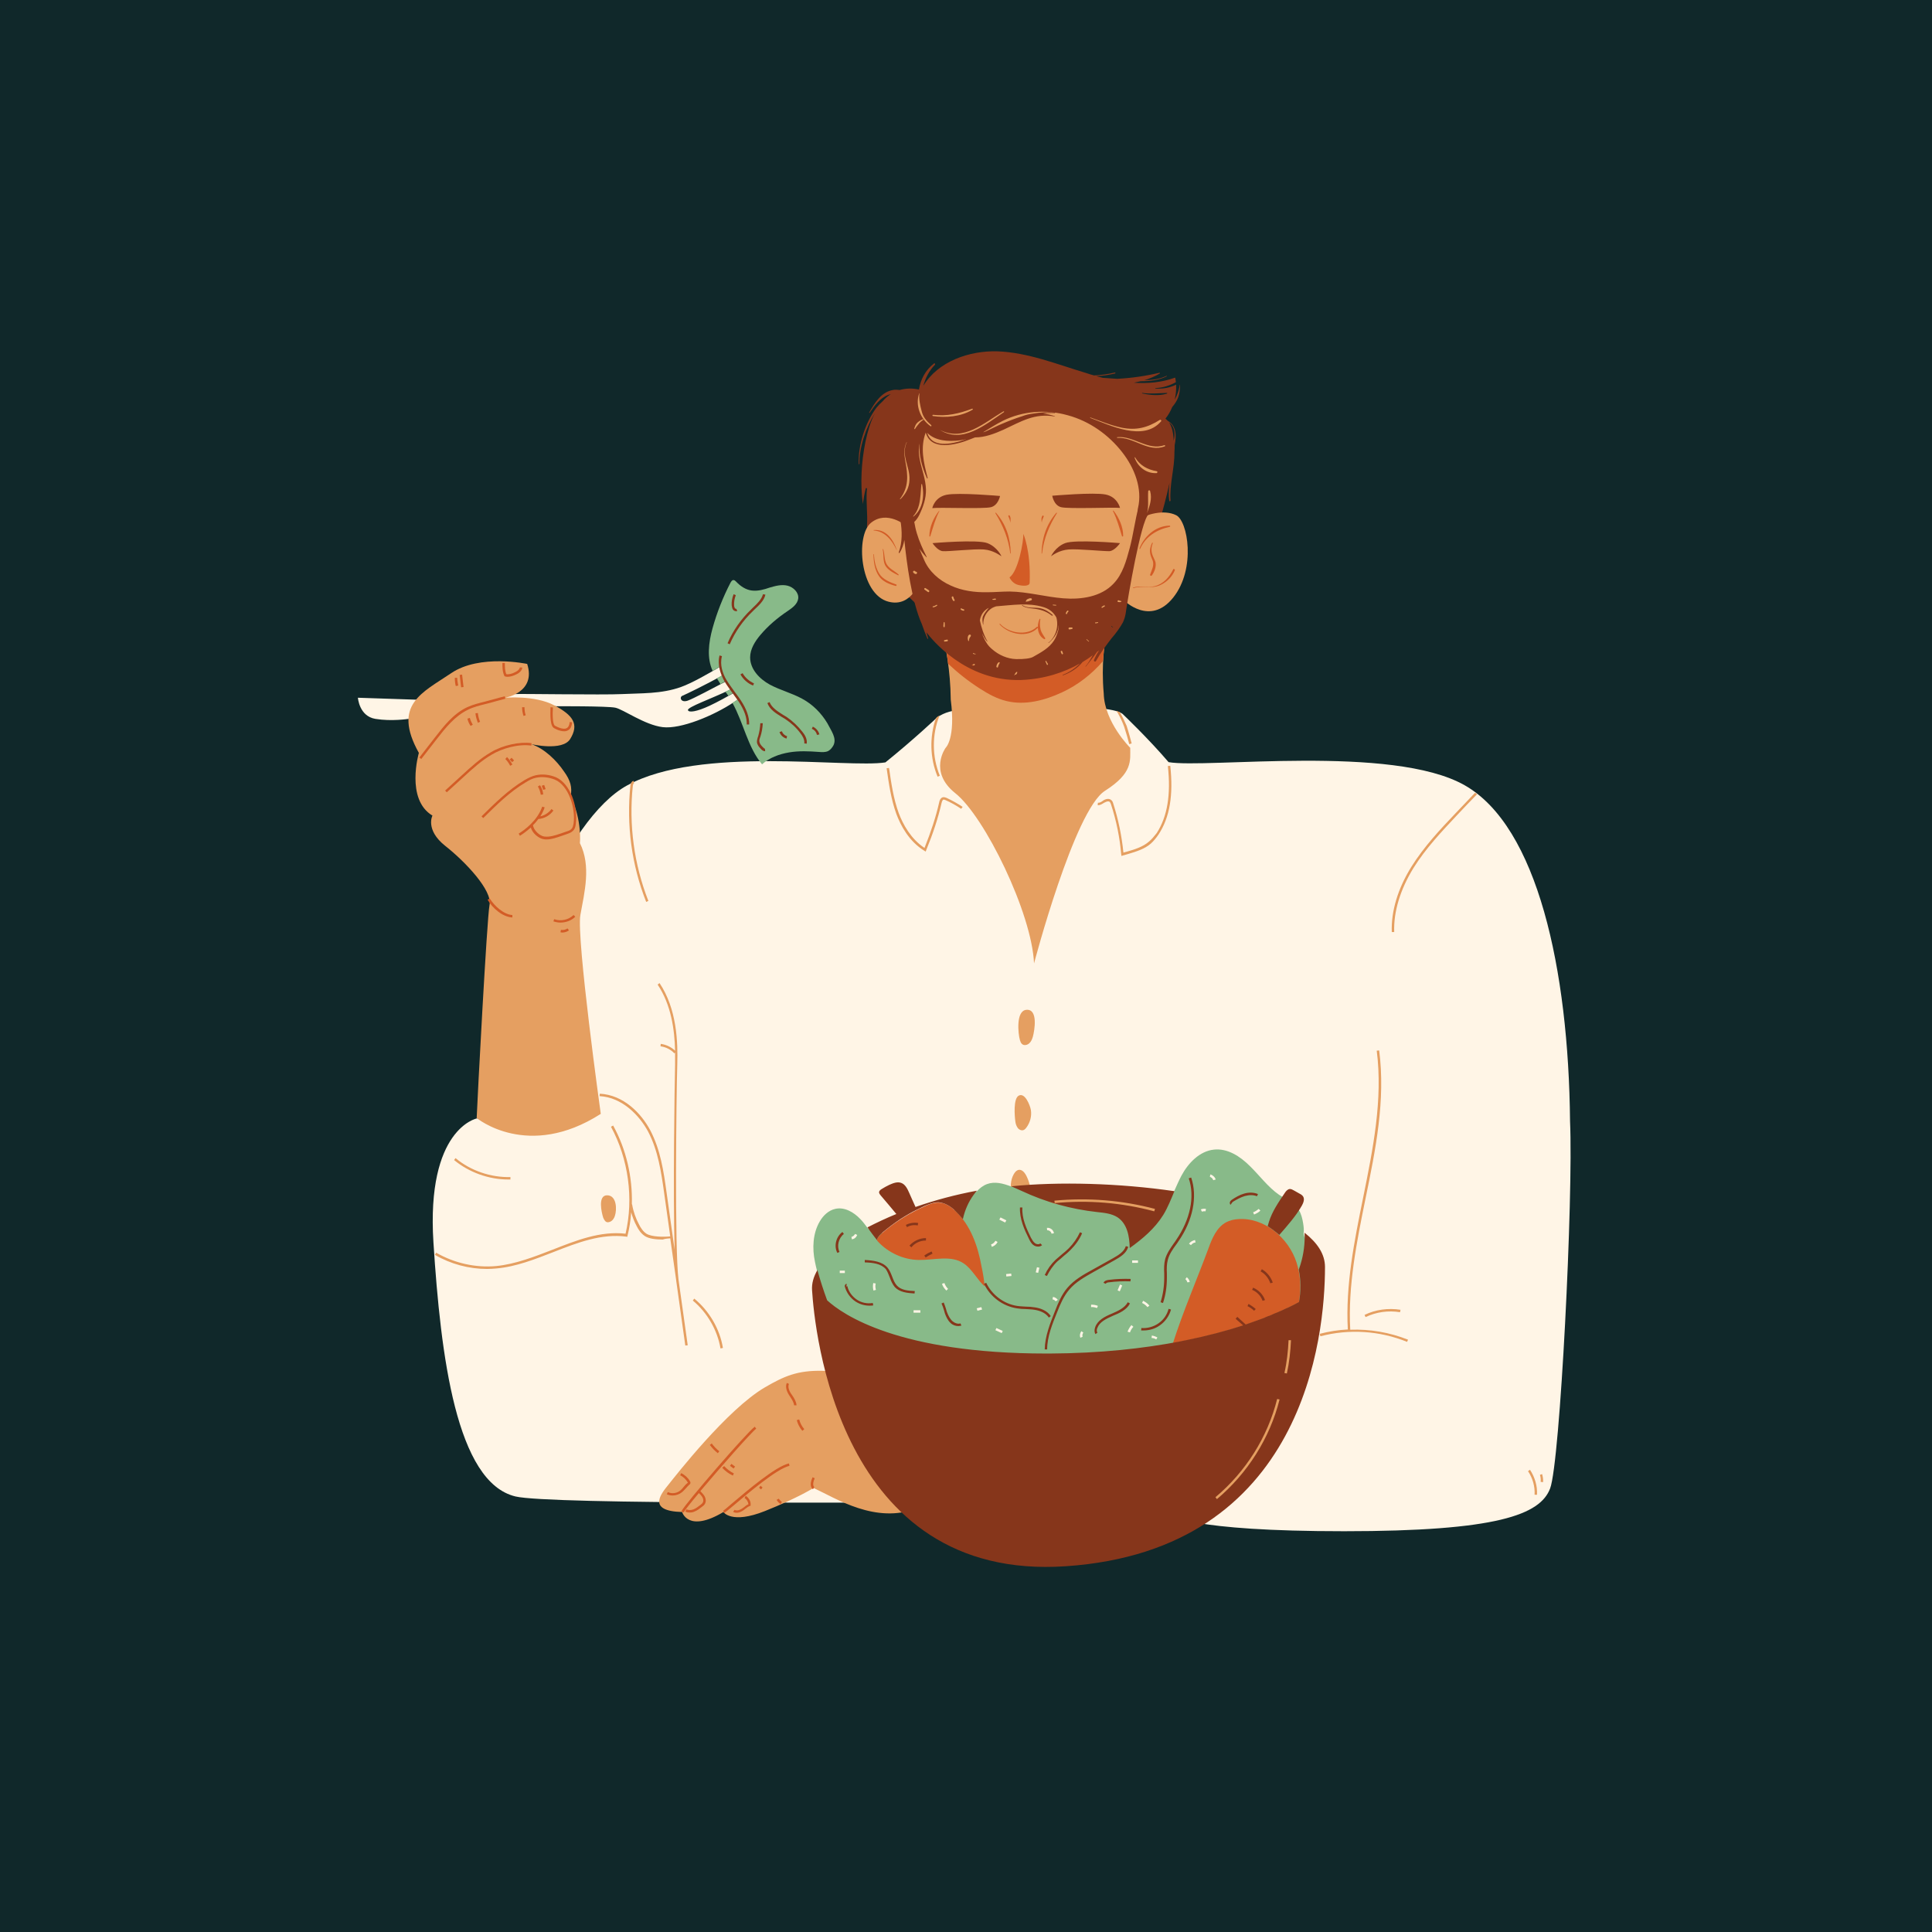 <?xml version="1.0" encoding="UTF-8"?>
<svg xmlns="http://www.w3.org/2000/svg" xmlns:xlink="http://www.w3.org/1999/xlink" width="600pt" height="600pt" viewBox="0 0 600 600" version="1.2">
<g id="surface1">
<rect x="0" y="0" width="600" height="600" style="fill:rgb(100%,100%,100%);fill-opacity:1;stroke:none;"/>
<rect x="0" y="0" width="600" height="600" style="fill:rgb(100%,100%,100%);fill-opacity:1;stroke:none;"/>
<rect x="0" y="0" width="600" height="600" style="fill:rgb(6.27%,15.689%,16.469%);fill-opacity:1;stroke:none;"/>
<path style=" stroke:none;fill-rule:nonzero;fill:rgb(100%,96.078%,90.199%);fill-opacity:1;" d="M 481.406 462.25 C 478.312 470.402 465.039 475.535 417.445 475.535 C 369.855 475.535 362.312 470.781 358.691 468.742 C 358.691 468.742 357.938 467.836 356.957 466.102 C 271.953 466.855 170.66 467.234 160.102 464.742 C 141.699 460.363 136.871 421.184 134.609 385.855 C 132.348 350.527 148.035 347.355 148.035 347.355 L 152.031 346.902 C 156.18 299.574 175.867 254.281 194.723 243.938 C 217.348 231.48 263.281 238.652 274.973 236.766 C 283.945 229.52 291.035 222.801 291.035 222.801 C 295.637 219.629 300.84 220.082 322.109 219.555 C 343.379 219.027 347.98 220.84 348.887 221.969 C 348.887 221.969 356.656 229.367 362.914 236.691 C 374.531 238.73 432.379 231.105 454.855 243.863 C 477.484 256.695 487.137 301.008 487.59 348.188 C 488.645 371.738 484.496 454.098 481.406 462.25 Z M 144.789 224.762 C 147.508 224.312 150.145 223.406 152.859 222.801 C 156.785 221.969 160.93 222.047 164.703 220.84 C 167.266 220.008 170.059 218.496 172.621 219.328 C 172.621 219.328 188.613 219.254 191.102 219.781 C 193.59 220.309 200.227 225.141 205.809 225.82 C 211.391 226.5 221.648 222.273 228.059 217.969 C 228.512 217.668 228.887 217.441 229.266 217.141 C 228.965 216.383 228.512 215.703 228.059 215.102 C 225.645 216.461 222.777 218.047 220.363 219.176 C 216.293 221.066 213.879 221.367 213.652 220.535 C 213.352 219.629 221.121 216.914 226.551 214.27 C 226.777 214.195 227.004 214.043 227.152 213.969 C 226.551 213.215 225.945 212.457 225.418 211.629 C 221.797 213.516 215.312 216.988 213.578 217.594 C 211.391 218.348 210.938 216.461 211.918 216.082 C 212.824 215.703 219.16 212.684 224.363 209.742 C 223.984 208.836 223.758 207.855 223.836 206.949 C 219.836 209.289 214.859 212.156 211.465 213.363 C 205.355 215.555 198.871 215.254 193.137 215.555 C 187.406 215.855 160.328 215.402 160.027 215.555 L 158.895 215.176 C 155.953 214.574 153.012 213.895 149.996 213.289 C 145.695 212.383 141.094 211.477 137.098 213.215 C 134.684 214.27 131.742 217.289 129.102 217.289 L 111.152 216.688 C 111.152 216.688 111.531 222.422 116.582 223.254 C 121.637 224.086 126.84 223.254 126.84 223.254 C 129.934 223.254 132.949 224.234 135.965 224.613 C 138.906 224.988 141.848 225.215 144.789 224.762 Z M 144.789 224.762 "/>
<path style=" stroke:none;fill-rule:nonzero;fill:rgb(52.55%,21.179%,10.59%);fill-opacity:1;" d="M 362.688 130.703 C 362.461 130.477 362.234 130.254 361.934 130.027 C 362.84 128.895 363.52 127.684 364.047 126.402 C 365.855 124.289 366.461 122.477 366.461 119.531 C 366.461 119.457 366.383 119.457 366.383 119.531 C 366.16 121.117 365.629 122.703 364.801 124.137 C 365.176 122.629 365.328 121.043 365.254 119.457 C 363.293 120.438 361.105 120.816 358.844 120.664 C 358.766 120.664 358.766 120.516 358.844 120.516 C 361.105 120.438 363.215 119.758 365.176 118.703 C 365.102 118.25 365.102 117.723 364.953 117.27 C 360.805 118.777 356.504 119.156 352.129 118.852 C 352.809 118.703 353.562 118.551 354.242 118.398 C 357.105 118.398 359.898 118.098 362.312 116.891 C 362.461 116.816 362.312 116.664 362.234 116.738 C 360.199 117.723 357.863 118.023 355.371 118.098 C 357.031 117.57 358.691 116.891 360.199 115.984 C 360.273 115.91 360.199 115.758 360.125 115.758 C 355.598 116.816 351.375 117.418 346.926 117.645 C 346.547 117.645 346.172 117.57 345.793 117.57 C 344.664 117.496 343.605 117.418 342.477 117.344 C 341.797 117.191 341.117 116.965 340.438 116.816 C 342.398 116.738 344.359 116.438 346.32 115.984 C 346.473 115.91 346.398 115.684 346.246 115.684 C 344.059 116.211 341.871 116.512 339.762 116.59 C 338.93 116.363 338.102 116.137 337.27 115.832 C 328.219 113.117 319.32 109.492 309.891 109.113 C 300.992 108.812 291.262 112.285 286.738 119.836 C 287.418 117.418 288.473 115.23 290.359 113.266 C 290.508 113.039 290.281 112.664 290.055 112.891 C 287.34 115.004 285.906 117.871 285.379 120.969 C 283.344 120.516 281.309 120.59 279.422 121.117 C 278.742 121.043 277.988 120.969 277.309 121.117 C 273.688 121.723 271.578 125.195 269.918 128.137 C 269.844 128.215 269.992 128.289 270.07 128.215 C 271.578 126.023 273.238 123.609 275.875 122.629 C 276.102 122.551 276.406 122.477 276.629 122.402 C 275.727 123.004 274.895 123.684 274.141 124.59 C 273.465 125.195 272.785 125.875 272.18 126.629 C 268.711 131.234 266.449 138.328 266.676 144.066 C 266.676 144.219 266.902 144.219 266.902 144.066 C 266.824 138.859 268.938 132.742 271.727 128.289 C 270.297 131.008 269.465 134.027 268.785 137.121 C 267.504 143.461 267.129 150.031 267.957 156.523 C 268.184 154.859 268.484 153.199 268.863 151.691 C 268.938 151.465 269.238 151.539 269.238 151.766 C 268.863 155.691 269.539 159.617 269.238 163.469 C 270.973 170.184 274.066 176.527 278.668 181.734 C 282.438 185.961 287.039 189.434 290.586 193.891 C 295.262 199.777 297.75 207.023 300.238 214.195 C 310.871 215.328 322.336 216.008 331.691 210.797 C 333.879 209.59 340.289 205.289 341.418 202.117 C 342.023 197.359 358.465 168.523 360.5 160.672 C 360.953 159.012 362.16 154.785 363.215 149.953 C 362.992 151.84 362.84 153.652 363.141 155.539 C 363.141 155.766 363.52 155.691 363.52 155.465 C 363.141 150.406 364.801 145.5 364.727 140.367 C 364.801 139.613 364.801 138.934 364.801 138.254 C 365.402 135.309 365.328 132.215 362.688 130.703 Z M 364.5 136.895 C 364.422 134.555 363.973 132.516 363.066 131.156 C 364.875 132.516 365.027 134.707 364.5 136.895 Z M 354.77 122.023 C 357.332 122.402 359.824 122.098 362.387 122.023 C 362.539 122.023 362.539 122.176 362.387 122.25 C 359.898 123.004 357.184 122.703 354.695 122.176 C 354.617 122.176 354.695 122.023 354.77 122.023 Z M 354.77 122.023 "/>
<path style=" stroke:none;fill-rule:nonzero;fill:rgb(89.799%,62.349%,38.039%);fill-opacity:1;" d="M 291.789 222.195 C 289.379 228.16 289.453 235.031 291.867 240.918 L 291.188 241.219 C 288.773 235.484 288.625 228.84 290.66 223.027 C 290.887 222.801 290.961 222.727 290.961 222.727 C 291.262 222.5 291.488 222.348 291.789 222.195 Z M 347.832 221.215 C 347.527 221.066 347.152 220.914 346.699 220.762 C 346.852 220.988 347 221.215 347.152 221.441 C 347.906 222.801 348.586 224.234 349.113 225.668 C 349.414 226.652 349.715 227.633 350.02 228.613 L 350.695 231.105 L 351.449 230.879 L 350.773 228.387 C 350.469 227.406 350.242 226.426 349.867 225.367 C 349.262 224.008 348.586 222.574 347.832 221.215 Z M 279.121 252.543 C 277.461 248.016 276.781 243.184 276.102 238.504 L 275.348 238.578 C 276.027 243.332 276.707 248.164 278.367 252.77 C 279.723 256.395 282.289 261.301 287.113 264.242 L 287.492 264.469 L 287.645 264.016 C 289.754 258.883 291.34 254.055 292.395 249.449 C 292.547 248.77 292.77 248.316 293.074 248.316 C 293.223 248.316 293.449 248.391 293.602 248.469 C 295.336 249.223 296.918 250.129 298.504 251.184 L 298.957 250.582 C 297.371 249.523 295.715 248.617 293.977 247.789 C 293.75 247.711 293.375 247.562 292.996 247.562 C 292.016 247.637 291.715 248.844 291.641 249.297 C 290.66 253.676 289.074 258.43 287.113 263.34 C 282.816 260.469 280.402 255.941 279.121 252.543 Z M 356.805 261.375 C 354.996 262.961 352.43 263.793 350.02 264.469 C 349.641 264.547 349.262 264.695 348.887 264.773 C 348.359 259.562 347.301 254.43 345.719 249.523 C 345.645 249.223 345.492 248.77 345.113 248.469 C 344.512 247.938 343.605 248.016 342.703 248.543 C 342.625 248.617 342.477 248.695 342.398 248.77 C 341.949 249.07 341.496 249.371 340.969 249.297 L 340.891 250.051 C 341.57 250.129 342.172 249.75 342.777 249.371 C 342.852 249.297 343.004 249.223 343.078 249.223 C 343.605 248.918 344.285 248.695 344.664 249.07 C 344.812 249.223 344.965 249.523 345.039 249.824 C 346.699 254.883 347.754 260.094 348.207 265.375 L 348.281 265.828 L 348.734 265.68 C 349.262 265.527 349.793 265.375 350.32 265.227 C 352.883 264.469 355.523 263.641 357.41 261.98 C 358.238 261.223 359.07 260.242 359.824 259.109 C 363.293 253.828 364.422 246.883 363.441 237.824 L 362.688 237.898 C 363.668 246.805 362.539 253.602 359.219 258.734 C 358.391 259.789 357.637 260.695 356.805 261.375 Z M 201.359 279.793 C 196.91 268.473 195.25 256.09 196.531 244.012 C 196.605 243.637 196.684 243.258 196.91 243.258 L 196.758 242.504 C 196.379 242.578 195.93 242.879 195.777 243.938 C 194.496 256.168 196.152 268.621 200.68 280.098 Z M 208.148 384.574 L 209.957 397.332 C 209.957 397.555 210.031 397.707 210.031 397.934 L 212.824 417.863 L 213.578 417.789 L 210.711 397.328 C 209.504 387.742 210.031 340.941 210.332 330.598 C 210.559 323.578 210.184 313.312 204.828 305.309 L 204.223 305.762 C 208.449 312.027 209.504 319.879 209.656 326.297 C 208.449 325.164 206.863 324.41 205.203 324.184 L 205.129 324.938 C 206.789 325.164 208.297 325.918 209.43 327.125 L 209.656 326.898 C 209.656 328.184 209.656 329.391 209.656 330.598 C 209.504 336.863 208.977 370.305 209.504 388.121 L 207.016 370.379 C 206.109 363.812 205.129 357.094 201.961 351.055 C 199.172 345.773 193.664 340.035 186.273 339.656 L 186.199 340.41 C 193.211 340.789 198.566 346.375 201.281 351.434 C 204.375 357.32 205.355 364.039 206.262 370.531 L 208.148 383.969 C 205.961 384.195 202.34 384.121 200.754 383.137 C 199.699 382.457 198.945 381.25 198.492 380.344 C 197.438 378.383 196.684 376.27 196.305 374.004 L 196.23 374.004 C 196.457 365.551 194.496 356.945 190.422 349.547 L 189.742 349.922 C 195.172 359.887 196.832 372.27 194.27 383.137 C 186.426 382.23 178.883 385.25 171.566 388.121 C 165.91 390.309 160.102 392.574 154.145 393.18 C 147.656 393.781 141.094 392.273 135.438 389.027 L 135.062 389.707 C 139.965 392.574 145.621 394.086 151.277 394.086 C 152.258 394.086 153.238 394.008 154.145 393.934 C 160.254 393.406 166.137 391.066 171.793 388.875 C 179.484 385.855 186.727 383.062 194.496 384.043 L 194.797 384.121 L 194.871 383.816 C 195.477 381.402 195.852 378.988 196.004 376.496 C 196.457 378.004 196.984 379.438 197.738 380.797 C 198.266 381.855 199.02 383.062 200.301 383.895 C 201.586 384.723 203.773 384.949 205.809 384.949 C 206.637 384.648 207.469 384.648 208.148 384.574 Z M 188.762 379.59 C 188.988 379.59 189.215 379.516 189.441 379.438 C 190.195 379.137 190.723 378.383 190.949 377.629 C 191.629 375.664 191.555 371.211 188.535 371.211 C 185.594 371.211 186.801 376.496 187.328 378.156 C 187.633 378.836 188.008 379.59 188.762 379.59 Z M 141.473 359.66 L 141.02 360.266 C 145.695 364.113 151.805 366.305 157.84 366.305 C 158.066 366.305 158.293 366.305 158.52 366.305 L 158.52 365.551 C 152.41 365.699 146.148 363.586 141.473 359.66 Z M 451.914 252.695 C 447.391 257.449 442.262 262.887 438.34 269.152 C 434.113 275.945 432.004 282.965 432.23 289.457 L 432.984 289.457 C 432.758 283.117 434.867 276.246 438.941 269.605 C 442.789 263.414 447.918 258.055 452.367 253.297 C 454.48 251.035 456.59 248.844 458.703 246.656 C 458.477 246.504 458.324 246.352 458.098 246.203 C 456.062 248.316 454.027 250.504 451.914 252.695 Z M 419.332 412.957 C 418.578 399.293 421.367 385.555 424.082 372.191 C 427.176 357.172 430.344 341.621 428.309 326.219 L 427.555 326.297 C 429.516 341.543 426.348 357.02 423.328 371.965 C 420.613 385.328 417.824 399.141 418.578 412.879 C 415.637 413.031 412.695 413.484 409.828 414.238 L 410.055 414.996 C 418.953 412.652 428.457 413.258 436.98 416.73 L 437.281 416.051 C 431.551 413.785 425.441 412.73 419.332 412.957 Z M 223.758 418.77 L 224.512 418.617 C 223.531 412.652 220.215 407.066 215.613 403.293 L 215.16 403.898 C 219.609 407.598 222.777 413.031 223.758 418.77 Z M 424.082 409.031 C 427.402 407.445 431.172 406.918 434.793 407.52 L 434.945 406.766 C 431.172 406.164 427.176 406.691 423.781 408.352 Z M 474.543 456.891 C 475.973 459.004 476.73 461.645 476.578 464.215 L 477.332 464.215 C 477.484 461.496 476.652 458.703 475.145 456.438 Z M 478.914 457.797 L 478.238 458.023 C 478.465 458.703 478.539 459.457 478.465 460.211 L 479.219 460.289 C 479.293 459.457 479.141 458.625 478.914 457.797 Z M 381.695 386.988 C 379.434 385.027 377.926 382.234 375.66 380.27 C 374.078 378.91 372.191 377.93 370.305 377.098 C 361.406 373.098 351.828 370.832 342.098 370.305 C 337.574 370.078 333.047 370.305 328.523 370.531 C 324.297 370.758 323.922 373.625 324.148 377.703 C 324.223 378.609 324.297 379.516 324.523 380.344 C 325.957 380.117 327.77 380.344 328.898 380.648 C 332.594 381.477 335.988 383.516 338.781 386.082 C 339.309 386.535 339.836 387.062 340.363 387.516 C 342.25 388.195 344.059 388.949 345.871 389.707 C 348.434 389.934 351.148 389.707 353.637 390.309 C 355.902 390.84 358.465 391.969 360.426 390.762 C 362.234 389.629 362.461 387.062 363.895 385.477 C 364.727 384.574 365.855 384.121 367.062 383.742 C 369.102 383.137 371.438 382.91 373.324 383.895 C 375.211 384.875 376.492 387.289 375.512 389.254 C 374.758 390.762 372.945 391.594 372.492 393.254 C 371.438 396.652 376.867 399.672 375.434 402.918 C 374.906 404.125 373.473 404.805 372.117 404.727 C 370.758 404.727 369.551 404.125 368.344 403.445 C 365.102 401.633 362.234 399.219 358.844 397.781 C 358.539 397.633 358.164 397.555 357.863 397.406 C 362.086 402.691 362.312 410.086 362.312 416.883 C 362.312 424.281 362.387 431.754 362.387 439.152 C 362.387 444.965 362.461 450.852 363.82 456.438 C 364.5 459.305 365.555 462.098 367.516 464.289 C 369.477 466.477 372.344 467.988 375.211 467.684 C 378.152 467.383 380.562 465.344 382.602 463.309 C 396.555 449.418 403.266 429.188 403.191 409.484 C 403.191 404.578 402.586 399.293 399.195 395.82 C 394.594 390.914 386.672 391.215 381.695 386.988 Z M 318.719 313.613 C 315.473 313.914 316.152 321.012 316.758 323.051 C 316.906 323.504 317.059 323.957 317.434 324.258 C 318.039 324.785 319.02 324.559 319.621 324.031 C 320.227 323.504 320.527 322.746 320.754 321.992 C 321.281 320.105 322.488 313.234 318.719 313.613 Z M 320.148 344.715 C 319.922 343.355 318.34 339.203 316.379 340.262 C 314.645 341.168 315.098 346.676 315.324 348.262 C 315.398 348.941 315.625 349.695 316.078 350.301 C 316.531 350.906 317.359 351.207 317.961 350.906 C 318.266 350.754 318.492 350.527 318.719 350.227 C 319.922 348.641 320.453 346.602 320.148 344.715 Z M 314.797 364.719 C 313.816 366.457 313.816 368.492 313.965 370.457 C 314.117 372.27 314.418 374.23 315.625 375.59 C 316.078 376.117 316.68 376.57 317.359 376.645 C 318.039 376.645 318.641 376.27 319.094 375.742 C 319.473 375.211 319.699 374.531 319.848 373.852 C 320.453 371.059 320.148 368.117 318.941 365.551 C 318.039 363.438 316.227 362.152 314.797 364.719 Z M 352.582 425.336 C 352.582 425.336 299.184 433.867 296.316 433.113 C 254.156 423.297 249.402 423.977 237.562 430.848 C 225.797 437.715 209.805 458.324 207.617 461.043 C 205.43 463.762 200.68 469.27 211.844 469.574 C 211.844 469.574 213.652 476.141 224.664 469.574 C 224.664 469.574 227.152 473.422 237.562 469.27 C 247.969 465.117 252.645 462.098 252.645 462.098 C 259.812 465.422 271.879 473.348 284.777 468.441 C 284.777 468.441 288.32 465.949 297.977 466.781 C 307.555 467.609 335.84 473.121 358.617 468.668 C 358.617 468.742 347.68 451.984 352.582 425.336 Z M 281.535 161.656 C 286.211 159.844 287.34 154.938 286.359 150.406 C 286.359 150.258 286.133 150.332 286.133 150.406 C 285.758 154.41 286.059 159.844 281.535 161.656 C 281.535 161.656 281.535 161.73 281.535 161.656 Z M 289 132.367 C 289.152 132.516 289.379 132.215 289.227 132.062 C 287.719 130.703 286.66 129.574 286.211 127.609 C 285.758 125.875 285.305 123.988 285.531 122.176 C 285.531 122.098 285.457 122.098 285.457 122.176 C 284.172 125.949 285.832 130.102 289 132.367 Z M 284.172 133.195 C 284.477 132.668 284.852 132.215 285.23 131.762 C 285.605 131.234 286.133 130.781 286.738 130.402 C 286.812 130.328 286.738 130.176 286.66 130.176 C 285.984 130.402 285.457 130.781 284.926 131.234 C 284.398 131.688 284.172 132.367 283.945 133.047 C 283.871 133.273 284.098 133.348 284.172 133.195 Z M 291.867 133.496 C 291.789 133.496 291.789 133.496 291.867 133.496 C 298.879 137.953 306.047 131.836 311.777 127.988 C 311.93 127.91 311.777 127.609 311.629 127.762 C 305.746 131.156 299.258 137.348 291.867 133.496 Z M 338.629 129.801 C 344.738 132.062 355.07 137.273 360.578 130.855 C 360.805 130.629 360.5 130.254 360.199 130.402 C 356.352 132.82 352.883 133.723 348.359 132.82 C 345.039 132.141 341.871 130.781 338.629 129.648 C 338.555 129.648 338.477 129.801 338.629 129.801 Z M 347 135.762 C 346.852 135.762 346.852 135.988 347 135.988 C 352.203 135.688 356.504 140.594 361.707 138.633 C 361.934 138.555 361.859 138.18 361.633 138.254 C 356.504 140.066 352.129 135.309 347 135.762 Z M 359.219 146.332 C 356.43 145.879 353.941 144.52 352.508 142.027 C 352.43 141.953 352.355 142.027 352.355 142.105 C 353.336 144.973 355.977 147.086 359.145 146.934 C 359.445 146.934 359.598 146.406 359.219 146.332 Z M 279.648 155.012 C 281.309 153.352 282.363 151.465 282.438 149.047 C 282.664 144.898 279.723 141.574 281.609 137.348 C 281.609 137.273 281.535 137.273 281.535 137.348 C 280.629 139.312 280.777 141.121 281.156 143.234 C 281.984 147.613 282.289 151.238 279.496 154.938 C 279.422 155.012 279.574 155.086 279.648 155.012 Z M 356.203 159.391 C 357.031 157.125 357.863 154.938 357.184 152.52 C 357.105 152.145 356.578 152.219 356.578 152.598 C 356.43 154.859 356.805 157.203 356.203 159.391 C 356.125 159.391 356.203 159.465 356.203 159.391 Z M 289.68 129.195 C 293.828 129.801 298.352 129.422 302.047 127.234 C 302.199 127.156 302.125 126.855 301.898 126.93 C 297.824 128.441 294.055 129.348 289.754 128.816 C 289.527 128.816 289.527 129.195 289.68 129.195 Z M 138.23 262.66 C 144.566 267.641 152.938 276.547 152.031 281.004 C 151.203 285.457 148.262 341.469 148.035 347.207 C 148.035 347.207 163.949 360.418 186.574 345.922 C 186.574 345.922 178.957 291.27 180.238 284.172 C 181.523 277.078 183.633 268.926 180.09 261.828 C 180.09 261.828 180.844 254.883 177.223 247.258 C 177.75 244.465 177.148 242.352 175.188 239.633 C 172.848 236.164 169.078 232.465 165.004 231.105 C 165.004 231.105 174.66 233.371 177.07 229.52 C 179.863 224.988 178.129 222.195 172.094 219.027 C 166.059 215.855 156.859 216.688 156.859 216.688 C 156.859 216.688 166.59 215.102 163.723 206.191 C 163.723 206.191 149.016 203.023 140.113 209.062 C 131.215 215.102 121.711 218.801 130.082 233.82 C 130.082 233.82 125.859 248.242 134.309 253.297 C 134.309 253.223 131.969 257.676 138.23 262.66 Z M 275.953 186.867 C 279.496 187.773 281.984 186.266 283.645 184.152 C 283.645 184.152 286.438 192.227 293.301 199.551 C 293.527 200.457 295.184 208.004 295.262 217.289 C 296.844 229.445 293.676 232.238 293.676 232.238 C 293.676 232.238 288.246 239.633 296.695 246.352 C 305.82 253.602 320.453 283.57 321.129 299.195 C 321.129 299.195 333.652 251.637 343.152 245.598 C 351.828 240.086 351 236.238 351 232.238 C 351 232.238 343.004 224.312 342.777 215.402 C 341.949 206.117 343.078 199.625 343.832 194.719 C 343.758 194.719 343.605 194.793 343.531 194.793 C 347.074 190.266 349.113 186.492 349.113 186.492 C 349.113 186.492 357.184 194.566 364.348 185.586 C 371.512 176.602 368.875 161.73 365.254 159.996 C 361.633 158.184 355.824 159.543 353.109 161.805 L 353.41 157.805 C 354.844 151.766 352.355 145.352 348.508 140.441 C 344.285 135.008 338.328 130.781 331.613 128.969 C 324.977 127.082 317.586 127.609 311.402 130.703 C 309.289 131.762 307.328 133.047 305.293 134.254 C 305.668 134.176 306.047 134.027 306.348 133.875 C 308.309 132.969 309.891 132.141 311.023 131.688 C 313.137 130.781 315.246 129.949 317.434 129.27 C 318.566 128.816 319.699 128.59 320.828 128.441 C 323.016 128.062 325.277 127.91 327.617 128.137 C 327.691 128.137 327.691 128.289 327.617 128.289 C 326.336 128.215 325.129 128.289 323.922 128.441 C 325.129 128.59 326.41 128.816 327.617 129.27 C 327.691 129.27 327.617 129.348 327.617 129.348 C 321.355 128.215 317.059 130.93 311.703 133.422 C 308.836 134.707 305.895 135.84 302.801 135.84 C 302.199 136.066 301.672 136.293 301.066 136.516 C 296.844 138.18 289.074 140.141 287.492 134.328 C 285.758 139.008 286.812 143.539 288.094 148.445 C 288.094 148.594 287.945 148.672 287.867 148.52 C 286.438 145.273 285.23 141.348 285.605 137.727 C 285.23 139.387 285.305 141.199 285.68 142.859 C 286.285 145.879 287.492 148.898 287.566 151.992 C 287.645 154.785 286.664 157.504 285.457 159.996 C 284.625 161.656 283.191 163.242 281.309 163.242 C 281.309 163.242 275.5 158.332 270.523 162.336 C 265.617 166.184 266.977 184.605 275.953 186.867 Z M 287.945 134.402 C 289.379 139.008 294.809 138.254 300.238 136.367 C 299.559 136.516 298.879 136.668 298.203 136.742 C 294.508 137.195 290.434 136.969 287.945 134.402 Z M 287.945 134.402 "/>
<path style=" stroke:none;fill-rule:nonzero;fill:rgb(53.329%,72.939%,53.729%);fill-opacity:1;" d="M 404.699 379.891 C 404.473 378.457 404.098 376.949 403.344 375.742 C 401.91 373.551 399.418 372.496 397.234 371.059 C 393.762 368.645 391.199 365.098 388.184 362.152 C 385.164 359.133 381.242 356.566 377.02 357.02 C 372.57 357.473 369.023 361.172 366.914 365.098 C 366.082 366.684 365.402 368.266 364.648 369.93 C 363.594 372.418 361.785 372.344 360.352 374.609 C 360.125 374.984 359.898 375.289 359.672 375.664 L 359.898 375.742 C 359.898 375.891 359.898 375.969 359.973 376.117 C 360.051 376.27 360.199 376.344 360.273 376.344 L 360.125 377.098 C 359.824 377.023 359.52 376.797 359.293 376.496 C 359.293 376.418 359.219 376.344 359.219 376.344 C 356.73 379.742 355.07 380.723 351.527 383.137 C 351.449 379.363 349.941 378.156 346.926 376.27 C 345.113 375.137 341.418 375.363 339.309 375.289 C 334.633 375.137 330.859 374.609 327.238 373.703 C 323.922 372.797 324.07 371.285 320.527 369.625 C 319.547 369.172 315.098 368.945 314.039 368.492 C 311.551 367.512 308.91 366.832 306.5 367.738 C 305.293 368.191 304.234 369.023 303.332 370.004 C 303.027 370.379 300.164 371.664 299.859 372.043 C 298.203 374.305 296.316 374.758 295.711 377.551 C 295.035 380.723 287.867 386.156 283.117 386.008 C 278.289 385.93 277.762 386.836 274.52 383.289 C 273.387 382.082 270.445 382.762 269.465 381.402 C 268.711 380.422 268.031 379.438 267.129 378.535 C 265.09 376.418 262.227 374.758 259.359 375.438 C 257.324 375.891 255.664 377.477 254.605 379.289 C 252.418 382.988 252.195 387.668 253.098 391.895 C 253.25 392.727 253.477 393.633 253.703 394.535 C 252.57 400.273 254.531 407.973 255.738 411.07 C 260.488 415.449 279.121 426.395 324.977 426.395 C 325.355 426.395 332.973 428.055 333.273 428.055 C 373.246 427.902 394.293 415.07 404.773 409.859 C 404.699 408.73 407.715 401.934 407.793 400.801 C 408.168 397.555 407.641 395.293 408.621 392.195 C 409.602 389.027 405 386.234 404.852 382.91 C 405 381.93 404.852 380.875 404.699 379.891 Z M 262.375 395.367 L 260.793 395.367 L 260.793 394.613 L 262.375 394.613 Z M 264.562 384.875 L 264.414 384.121 C 264.863 384.043 265.316 383.668 265.543 383.215 L 266.223 383.516 C 265.922 384.27 265.316 384.801 264.562 384.875 Z M 271.277 400.801 C 271.051 400.047 271.051 399.219 271.199 398.461 L 271.953 398.613 C 271.805 399.219 271.805 399.898 272.031 400.574 Z M 285.832 407.672 L 283.719 407.672 L 283.719 406.918 L 285.832 406.918 Z M 293.902 400.801 C 293.301 400.199 292.77 399.52 292.547 398.688 L 293.301 398.461 C 293.527 399.141 293.902 399.746 294.43 400.273 Z M 303.559 407.066 L 303.332 406.312 L 304.766 405.938 L 304.988 406.691 Z M 308.008 387.215 L 307.781 386.461 C 308.383 386.309 308.836 385.855 309.137 385.328 L 309.816 385.703 C 309.441 386.461 308.762 386.988 308.008 387.215 Z M 311.098 414.012 L 309.137 413.105 L 309.441 412.43 L 311.402 413.332 Z M 310.344 378.762 L 310.723 378.082 L 312.531 378.988 L 312.156 379.664 Z M 312.531 396.426 L 312.457 395.668 L 314.039 395.52 L 314.117 396.273 Z M 322.414 395.293 L 321.66 395.141 L 322.035 393.555 L 322.789 393.707 Z M 325.203 382.082 L 325.129 381.328 C 326.184 381.176 327.164 382.008 327.316 382.988 L 326.562 383.137 C 326.484 382.535 325.809 382.008 325.203 382.082 Z M 327.844 404.125 C 327.617 403.82 327.238 403.594 326.863 403.52 L 327.012 402.766 C 327.617 402.84 328.145 403.219 328.523 403.672 Z M 336.215 415.145 L 335.535 415.449 C 335.234 414.77 335.387 414.012 335.84 413.41 L 336.441 413.863 C 336.141 414.238 336.062 414.691 336.215 415.145 Z M 340.664 406.238 C 340.137 406.012 339.457 405.859 338.855 405.938 L 338.855 405.18 C 339.609 405.18 340.289 405.258 340.969 405.559 Z M 347.754 401.027 L 347.074 400.727 L 347.832 398.914 L 348.508 399.219 Z M 350.922 413.785 L 350.168 413.559 C 350.469 412.805 350.848 412.125 351.375 411.523 L 351.98 412.051 C 351.527 412.504 351.148 413.105 350.922 413.785 Z M 353.41 392.195 L 351.602 392.195 L 351.602 391.441 L 353.41 391.441 Z M 356.352 405.938 C 355.902 405.406 355.371 404.953 354.695 404.652 L 354.996 403.973 C 355.75 404.352 356.43 404.805 356.957 405.484 Z M 359.07 415.977 C 358.617 415.672 358.164 415.523 357.637 415.523 L 357.711 414.77 C 358.312 414.844 358.918 415.07 359.445 415.371 Z M 368.723 398.234 C 368.648 397.859 368.422 397.48 368.121 397.254 L 368.57 396.652 C 369.023 397.027 369.402 397.555 369.477 398.16 Z M 369.855 386.688 L 369.25 386.234 C 369.703 385.629 370.383 385.254 371.137 385.102 L 371.285 385.855 C 370.758 385.855 370.23 386.234 369.855 386.688 Z M 374.379 376.191 C 374.004 376.117 373.625 376.191 373.246 376.27 L 372.945 375.59 C 373.473 375.363 374.004 375.363 374.531 375.438 Z M 376.793 366.531 C 376.641 366.004 376.191 365.625 375.738 365.473 L 375.887 364.719 C 376.641 364.945 377.32 365.551 377.547 366.305 Z M 389.465 377.176 L 389.164 376.496 C 389.766 376.27 390.367 375.891 390.898 375.438 L 391.426 375.969 C 390.898 376.496 390.219 376.871 389.465 377.176 Z M 258.832 231.48 C 258.453 232.16 257.926 232.84 257.246 233.219 C 256.344 233.672 255.285 233.594 254.305 233.52 C 251.215 233.293 248.121 233.145 245.027 233.672 C 241.938 234.199 238.918 235.332 236.656 237.371 C 232.133 231.934 230.926 224.461 227.453 218.273 C 227.68 218.121 227.832 218.047 228.059 217.895 C 228.512 217.594 228.887 217.367 229.266 217.062 C 228.965 216.309 228.512 215.629 228.059 215.027 C 227.453 215.402 226.777 215.703 226.172 216.082 C 225.871 215.629 225.57 215.176 225.266 214.801 C 225.719 214.574 226.098 214.422 226.551 214.195 C 226.777 214.121 227.004 213.969 227.152 213.895 C 226.551 213.137 225.945 212.383 225.418 211.555 C 224.891 211.781 224.363 212.082 223.758 212.457 C 223.383 211.855 223.004 211.25 222.629 210.648 C 223.23 210.344 223.836 209.969 224.438 209.664 C 224.062 208.762 223.836 207.777 223.91 206.871 C 223.082 207.324 222.176 207.855 221.344 208.383 C 219.461 204.457 220.062 199.551 221.27 195.172 C 222.629 190.266 224.512 185.508 226.852 180.98 C 227.078 180.602 227.379 180.074 227.832 180.148 C 228.133 180.148 228.434 180.453 228.66 180.68 C 229.945 182.035 231.602 183.168 233.488 183.395 C 235.375 183.621 237.262 183.094 238.996 182.488 C 240.805 181.961 242.691 181.434 244.574 181.887 C 246.387 182.34 248.121 184 247.895 185.887 C 247.668 187.625 246.086 188.754 244.652 189.738 C 241.484 191.852 238.543 194.34 236.129 197.211 C 234.469 199.172 232.961 201.59 232.961 204.156 C 232.961 207.855 235.902 210.875 239.07 212.609 C 242.312 214.348 245.934 215.25 249.102 216.988 C 252.344 218.723 255.059 221.441 256.945 224.613 C 258.078 226.879 259.961 229.219 258.832 231.48 Z M 258.832 231.48 "/>
<path style=" stroke:none;fill-rule:nonzero;fill:rgb(82.75%,36.079%,14.899%);fill-opacity:1;" d="M 178.809 255.941 C 178.73 256.621 178.582 257.375 178.051 257.902 C 177.523 258.508 176.848 258.734 176.242 258.961 L 174.281 259.641 C 172.922 260.094 171.34 260.695 169.758 260.695 C 169.453 260.695 169.152 260.695 168.852 260.621 C 167.266 260.395 165.305 258.734 164.855 256.996 C 163.496 258.203 162.215 259.109 161.461 259.562 L 161.082 258.883 C 162.816 257.828 166.891 254.883 168.398 250.504 L 169.152 250.73 C 168.852 251.711 168.324 252.695 167.797 253.523 C 169.152 253.223 170.434 252.391 171.266 251.262 L 171.867 251.711 C 170.812 253.223 169.078 254.203 167.191 254.355 C 166.664 255.035 166.137 255.715 165.531 256.242 C 165.684 257.828 167.57 259.562 169 259.789 C 170.738 260.016 172.473 259.414 174.055 258.883 L 176.016 258.203 C 176.543 258.055 177.148 257.828 177.523 257.375 C 177.902 256.996 177.977 256.395 178.129 255.789 C 178.809 250.73 176.469 243.863 172.32 242.125 C 170.434 241.371 168.398 241.145 166.512 241.523 C 165.305 241.75 164.25 242.352 163.27 242.957 C 158.293 245.898 154.145 250.051 150.07 254.055 L 149.543 253.523 C 153.617 249.523 157.84 245.297 162.891 242.277 C 163.949 241.672 165.078 241.07 166.363 240.766 C 168.398 240.312 170.586 240.539 172.621 241.371 C 177.148 243.332 179.562 250.582 178.809 255.941 Z M 165.004 231.559 L 165.078 230.801 C 161.383 230.273 156.18 231.406 152.484 233.594 C 149.09 235.559 146.148 238.277 143.281 240.918 L 138.23 245.523 L 138.758 246.051 L 143.809 241.445 C 146.602 238.879 149.543 236.164 152.859 234.273 C 155.879 232.465 161.008 230.953 165.004 231.559 Z M 145.395 220.387 C 147.055 219.555 148.938 219.102 150.75 218.648 C 151.73 218.422 152.785 218.121 153.84 217.82 C 154.898 217.516 155.953 217.289 156.934 216.988 L 156.785 216.234 C 155.805 216.461 154.746 216.762 153.691 217.062 C 152.637 217.367 151.578 217.594 150.598 217.895 C 148.789 218.348 146.902 218.801 145.094 219.629 C 140.719 221.668 137.699 225.668 134.984 229.141 L 130.234 235.258 L 130.836 235.711 L 135.59 229.594 C 138.23 226.199 141.246 222.348 145.395 220.387 Z M 152.105 279.039 L 151.43 279.418 C 152.938 282.059 156.105 284.777 159.121 284.93 L 159.121 284.172 C 156.48 284.023 153.539 281.379 152.105 279.039 Z M 172.094 285.457 L 171.867 286.137 C 172.547 286.363 173.301 286.512 174.055 286.512 C 175.715 286.512 177.449 285.91 178.656 284.703 L 178.129 284.172 C 176.543 285.684 174.129 286.211 172.094 285.457 Z M 174.207 288.777 L 174.055 289.531 C 174.207 289.531 174.434 289.609 174.582 289.609 C 175.336 289.609 176.09 289.383 176.695 288.93 L 176.242 288.324 C 175.715 288.703 174.961 288.93 174.207 288.777 Z M 142.301 212.91 C 142.152 212.156 142 211.328 142 210.496 L 141.246 210.496 C 141.246 211.328 141.32 212.234 141.547 213.062 Z M 143.961 213.363 L 143.508 209.516 L 142.754 209.59 L 143.207 213.441 Z M 148.41 224.461 L 149.09 224.16 C 148.715 223.254 148.488 222.348 148.41 221.441 L 147.656 221.516 C 147.734 222.5 148.035 223.48 148.41 224.461 Z M 146.148 225.441 L 146.828 225.066 C 146.449 224.387 146.074 223.707 145.922 222.953 L 145.168 223.18 C 145.32 224.008 145.695 224.762 146.148 225.441 Z M 163.27 222.121 C 162.969 221.293 162.891 220.461 162.891 219.629 L 162.137 219.629 C 162.137 220.535 162.289 221.441 162.59 222.348 Z M 156.934 235.711 C 157.539 236.312 158.066 237.066 158.441 237.824 L 159.121 237.445 C 158.668 236.613 158.141 235.785 157.461 235.105 Z M 158.895 235.332 L 158.293 235.859 L 159.047 236.691 L 159.648 236.164 Z M 167.039 244.238 C 167.492 244.996 167.797 245.898 167.945 246.805 L 168.699 246.73 C 168.625 245.672 168.246 244.691 167.719 243.863 Z M 169.453 245.07 L 169 243.785 L 168.246 244.012 L 168.699 245.297 Z M 156.633 209.969 L 156.785 210.043 C 157.008 210.117 157.234 210.195 157.613 210.195 C 158.52 210.195 159.648 209.816 160.48 209.363 C 161.535 208.836 162.137 208.082 162.215 207.324 L 161.461 207.25 C 161.383 207.703 160.93 208.309 160.102 208.684 C 159.047 209.289 157.84 209.516 157.234 209.363 C 156.785 208.309 156.785 207.098 156.785 205.891 L 156.027 205.891 C 156.027 207.25 156.027 208.609 156.633 209.891 Z M 171.941 226.047 C 172.02 226.121 173.68 227.105 175.188 227.105 C 175.641 227.105 176.016 227.027 176.395 226.801 C 177.148 226.426 177.602 225.52 177.676 224.312 L 176.922 224.234 C 176.848 225.215 176.543 225.82 176.016 226.121 C 174.961 226.727 173 225.746 172.32 225.367 C 171.566 224.84 171.566 221.516 171.719 219.707 L 170.961 219.629 C 171.039 219.781 170.512 225.066 171.941 226.047 Z M 227.305 466.93 C 226.023 468.062 224.816 469.043 224.59 469.195 L 224.891 469.875 C 225.191 469.723 225.945 469.121 227.832 467.535 C 232.207 463.836 241.332 456.059 245.18 455.23 L 245.027 454.477 C 240.879 455.379 232.055 462.93 227.305 466.93 Z M 252.344 458.777 C 251.062 461.645 252.344 462.402 252.496 462.477 L 252.871 461.797 C 252.871 461.797 252.043 461.27 253.023 459.078 Z M 241.859 465.422 L 241.184 465.797 C 241.484 466.328 241.938 466.781 242.387 467.082 L 242.84 466.477 C 242.465 466.176 242.086 465.797 241.859 465.422 Z M 227.605 458.25 L 227.906 457.57 C 226.777 457.043 225.719 456.211 224.891 455.305 L 224.285 455.832 C 225.191 456.816 226.398 457.723 227.605 458.25 Z M 227.832 456.059 L 228.285 455.457 L 227.152 454.625 L 226.699 455.23 Z M 235.75 462.023 L 236.355 462.551 L 236.809 461.949 L 236.203 461.418 Z M 222.93 451.305 L 223.383 450.699 C 222.477 450.02 221.723 449.191 221.043 448.285 L 220.441 448.738 C 221.121 449.645 221.949 450.551 222.93 451.305 Z M 245.707 432.887 C 244.879 431.602 244.652 430.547 245.027 429.789 L 244.352 429.488 C 243.898 430.547 244.125 431.828 245.105 433.34 C 245.18 433.488 245.332 433.641 245.406 433.793 C 245.934 434.621 246.535 435.527 246.613 436.434 L 247.367 436.434 C 247.293 435.301 246.688 434.32 246.086 433.414 C 245.934 433.188 245.859 433.035 245.707 432.887 Z M 247.441 441.039 C 247.742 442.246 248.348 443.379 249.176 444.359 L 249.781 443.832 C 249.027 443 248.496 441.945 248.195 440.812 Z M 212.898 462.324 C 213.273 461.871 213.652 461.496 214.031 461.117 C 214.18 461.043 214.332 460.891 214.406 460.664 C 214.48 460.363 214.332 460.062 214.254 459.984 C 213.652 458.93 212.672 458.023 211.539 457.496 L 211.238 458.172 C 212.219 458.625 213.051 459.457 213.578 460.363 C 213.578 460.438 213.652 460.438 213.652 460.438 C 213.652 460.438 213.578 460.516 213.578 460.516 C 213.051 460.891 212.672 461.344 212.293 461.797 C 211.992 462.176 211.691 462.551 211.312 462.855 C 210.258 463.762 208.676 463.988 207.391 463.383 L 207.09 464.062 C 207.617 464.289 208.297 464.438 208.902 464.438 C 209.957 464.438 211.012 464.062 211.844 463.383 C 212.219 463.082 212.52 462.703 212.898 462.324 Z M 217.5 463.082 C 223.684 455.758 233.262 444.887 234.848 443.68 L 234.395 443.074 C 231.906 444.887 212.746 467.008 211.617 469.348 L 212.293 469.723 C 212.598 469.121 214.48 466.703 217.047 463.684 C 217.5 464.137 217.875 464.516 218.18 465.043 C 218.402 465.496 218.555 466.102 218.254 466.629 C 218.102 466.93 217.801 467.156 217.5 467.383 C 216.82 467.91 216.141 468.441 215.387 468.742 C 214.559 469.043 213.805 469.043 213.199 468.742 L 212.824 469.422 C 213.199 469.648 213.727 469.723 214.254 469.723 C 214.707 469.723 215.234 469.648 215.688 469.422 C 216.52 469.121 217.273 468.516 217.953 467.988 C 218.328 467.684 218.707 467.457 218.934 467.008 C 219.309 466.328 219.234 465.496 218.855 464.742 C 218.48 464.062 217.953 463.609 217.5 463.082 Z M 231.602 464.516 L 231.227 465.195 C 231.906 465.648 232.355 466.402 232.434 467.156 C 231.906 467.383 231.527 467.684 231.074 468.062 C 230.848 468.215 230.547 468.441 230.32 468.59 C 229.719 468.969 228.812 469.27 228.133 468.895 L 227.68 469.496 C 227.984 469.723 228.434 469.801 228.812 469.801 C 229.414 469.801 230.02 469.574 230.621 469.195 C 230.926 469.043 231.152 468.816 231.453 468.59 C 231.906 468.215 232.355 467.91 232.887 467.684 L 233.113 467.609 L 233.113 467.309 C 233.188 466.25 232.582 465.195 231.602 464.516 Z M 357.711 178.715 C 358.539 177.582 359.145 175.996 358.844 174.562 C 358.691 174.035 358.391 173.508 358.164 172.977 C 357.484 171.469 357.41 170.184 358.012 168.676 C 358.09 168.602 357.863 168.449 357.785 168.602 C 357.258 169.734 356.957 170.941 357.258 172.148 C 357.41 172.902 357.785 173.508 358.012 174.188 C 358.465 175.773 357.637 177.055 357.184 178.414 C 357.109 178.867 357.559 178.941 357.711 178.715 Z M 313.512 179.32 C 314.039 180.453 315.02 181.359 316.227 181.66 C 317.434 181.961 319.699 182.188 319.773 180.98 C 320.148 170.941 317.812 165.809 317.812 165.809 C 317.887 168.223 316.227 177.434 313.512 179.32 Z M 323.621 171.848 C 324.148 167.316 325.809 163.242 328.219 159.391 C 328.297 159.316 328.145 159.164 328.07 159.238 C 324.977 162.789 323.543 167.164 323.469 171.848 C 323.469 171.922 323.621 171.922 323.621 171.848 Z M 323.543 162.336 C 323.543 161.957 323.621 161.578 323.77 161.277 C 323.848 160.977 324.07 160.672 324.148 160.371 C 324.148 160.223 323.922 159.996 323.77 160.145 C 323.316 160.672 323.395 161.73 323.543 162.336 C 323.469 162.41 323.543 162.41 323.543 162.336 Z M 354.09 170.41 C 355.824 166.562 359.293 164.449 363.293 163.617 C 363.52 163.543 363.441 163.242 363.215 163.242 C 358.918 163.316 355.371 166.488 353.863 170.336 C 353.863 170.488 354.09 170.562 354.09 170.41 Z M 364.348 176.828 C 363.141 179.242 361.332 181.359 358.617 182.035 C 356.352 182.641 354.09 181.734 351.902 182.488 C 351.828 182.488 351.828 182.641 351.98 182.641 C 354.844 181.734 357.559 183.02 360.426 181.66 C 362.461 180.68 364.047 179.094 364.875 177.055 C 364.875 176.754 364.422 176.527 364.348 176.828 Z M 271.352 164.75 C 274.82 164.977 277.082 167.844 278.441 170.789 C 278.441 170.789 278.516 170.789 278.516 170.789 C 277.387 167.543 275.199 164.297 271.352 164.598 C 271.277 164.598 271.277 164.75 271.352 164.75 Z M 278.141 181.961 C 278.441 182.035 278.594 181.586 278.289 181.508 C 276.406 180.828 274.141 179.922 273.086 178.188 C 271.953 176.375 271.504 174.188 271.426 172.148 C 271.426 172.074 271.277 172.074 271.277 172.148 C 271.277 174.414 271.652 176.98 272.934 178.867 C 273.992 180.527 276.102 181.434 278.141 181.961 Z M 275.121 174.715 C 274.594 173.43 274.746 171.922 274.293 170.562 C 274.293 170.488 274.141 170.488 274.141 170.637 C 274.52 172.223 274.141 174.035 274.895 175.547 C 275.648 176.98 277.535 177.961 278.895 178.641 C 279.043 178.715 279.195 178.566 279.043 178.414 C 277.762 177.207 275.801 176.527 275.121 174.715 Z M 345.645 158.711 C 346.926 161.277 347.605 163.844 348.434 166.488 C 348.508 166.711 348.812 166.637 348.812 166.41 C 348.812 163.617 347.527 160.75 345.793 158.559 C 345.645 158.559 345.566 158.637 345.645 158.711 Z M 310.57 193.738 C 310.496 193.664 310.344 193.812 310.422 193.891 C 313.211 196.984 319.094 198.266 322.262 195.02 C 322.488 194.793 322.188 194.492 321.961 194.719 C 318.867 197.664 313.211 196.605 310.57 193.738 Z M 324.297 198.492 C 324.449 198.57 324.676 198.418 324.602 198.191 C 324.07 197.285 323.469 196.605 323.168 195.551 C 322.941 194.492 322.867 193.359 323.09 192.305 C 323.09 192.152 322.941 192.078 322.867 192.227 C 321.883 194.191 322.109 197.359 324.297 198.492 Z M 313.738 171.848 C 313.738 171.922 313.891 171.922 313.891 171.848 C 313.816 167.164 312.457 162.789 309.289 159.238 C 309.215 159.164 309.062 159.238 309.137 159.391 C 311.477 163.164 313.211 167.316 313.738 171.848 Z M 313.738 162.336 C 313.738 162.41 313.816 162.41 313.738 162.336 C 313.891 161.656 313.965 160.672 313.512 160.07 C 313.363 159.918 313.137 160.07 313.137 160.297 C 313.211 160.598 313.438 160.898 313.512 161.203 C 313.664 161.656 313.738 162.031 313.738 162.336 Z M 288.926 166.488 C 289.754 163.77 290.434 161.277 291.715 158.711 C 291.715 158.637 291.641 158.559 291.641 158.637 C 289.906 160.824 288.625 163.691 288.625 166.488 C 288.547 166.637 288.848 166.711 288.926 166.488 Z M 402.664 392.121 C 400.176 384.348 392.555 378.004 384.484 378.609 C 383.203 378.684 381.922 378.988 380.789 379.59 C 377.848 381.176 376.414 384.574 375.285 387.742 C 371.664 397.48 367.441 407.219 364.273 417.109 C 384.789 413.41 397.684 407.52 403.418 404.426 C 404.02 400.273 403.945 396.047 402.664 392.121 Z M 296.77 376.117 C 295.336 374.758 293.602 373.551 291.641 373.477 C 290.055 373.398 288.625 373.93 287.191 374.609 C 282.438 376.723 278.062 379.438 274.066 382.836 C 273.387 383.441 272.707 384.043 272.406 384.875 C 272.406 384.949 272.332 385.027 272.332 385.176 C 272.406 385.254 272.484 385.402 272.559 385.477 C 275.801 389.027 280.555 391.215 285.305 391.293 C 290.055 391.367 295.336 389.707 299.258 392.348 C 301.898 394.086 303.559 397.555 305.82 399.52 C 305.594 397.48 305.293 395.441 304.84 393.406 C 303.707 386.988 301.445 380.57 296.77 376.117 Z M 315.473 210.648 C 305.594 209.742 298.352 204.836 293.301 199.477 C 293.375 199.93 294.129 202.723 294.43 206.117 C 297.676 209.137 300.617 211.477 304.387 213.895 C 306.949 215.555 309.742 217.062 312.684 217.742 C 318.414 219.102 324.449 217.516 329.805 215.027 C 334.707 212.762 339.082 209.363 342.551 205.289 C 342.852 200.531 343.531 196.684 343.832 194.566 C 343.758 194.566 343.605 194.645 343.531 194.645 C 337.801 202.117 327.77 211.781 315.473 210.648 Z M 315.473 210.648 "/>
<path style=" stroke:none;fill-rule:nonzero;fill:rgb(52.55%,21.179%,10.59%);fill-opacity:1;" d="M 389.164 399.898 C 390.82 400.574 392.254 402.012 392.859 403.746 L 392.105 403.973 C 391.574 402.465 390.367 401.18 388.859 400.574 Z M 359.746 410.992 C 358.238 412.051 356.277 412.578 354.469 412.43 L 354.391 413.184 C 354.617 413.184 354.844 413.184 355.145 413.184 C 356.957 413.184 358.766 412.652 360.199 411.598 C 361.859 410.465 363.141 408.652 363.668 406.691 L 362.914 406.465 C 362.461 408.277 361.332 409.938 359.746 410.992 Z M 387.426 405.633 C 388.184 406.012 388.859 406.465 389.465 407.066 L 389.992 406.539 C 389.312 405.938 388.559 405.406 387.73 404.953 Z M 364.574 386.082 C 363.52 387.594 362.387 389.176 361.859 390.988 C 361.48 392.5 361.48 394.008 361.559 395.52 C 361.559 395.973 361.559 396.426 361.559 396.879 C 361.559 399.445 361.18 402.012 360.426 404.426 L 361.18 404.652 C 362.012 402.16 362.387 399.52 362.387 396.879 C 362.387 396.426 362.387 395.973 362.387 395.52 C 362.312 394.086 362.312 392.574 362.688 391.215 C 363.141 389.48 364.195 387.969 365.254 386.535 C 365.48 386.234 365.707 385.93 365.934 385.555 C 370.457 379.062 371.965 371.664 369.93 365.699 L 369.176 365.926 C 371.137 371.664 369.629 378.762 365.254 385.102 C 365.027 385.477 364.801 385.781 364.574 386.082 Z M 382.602 373.551 C 382.602 373.477 382.75 373.324 382.977 373.172 C 384.109 372.496 385.316 371.816 386.598 371.438 C 387.957 371.059 389.312 371.059 390.367 371.512 L 390.672 370.832 C 389.465 370.305 387.879 370.23 386.371 370.684 C 385.016 371.059 383.73 371.816 382.602 372.57 C 382.297 372.797 381.922 373.098 381.922 373.551 C 381.922 373.777 381.996 374.004 382.148 374.156 Z M 307.781 157.504 C 310.043 156.898 310.57 154.031 310.57 154.031 C 310.57 154.031 297.75 152.898 293.977 153.652 C 290.207 154.41 289.527 157.805 289.527 157.805 C 291.641 157.504 305.52 158.105 307.781 157.504 Z M 394.516 398.539 L 395.273 398.312 C 394.668 396.574 393.461 395.066 391.879 394.16 L 391.5 394.84 C 392.859 395.594 393.988 396.953 394.516 398.539 Z M 292.77 171.168 C 294.43 171.316 302.5 170.41 305.52 170.637 C 308.535 170.863 310.57 172.527 311.023 172.754 C 311.023 172.754 309.742 169.883 306.648 168.676 C 303.559 167.469 289.605 168.676 289.605 168.676 C 289.605 168.676 291.113 171.016 292.77 171.168 Z M 364.727 369.93 C 363.668 372.418 362.688 374.984 361.254 377.324 C 358.617 381.555 354.844 384.723 350.848 387.594 C 350.773 383.816 350.02 379.969 347 378.004 C 345.191 376.871 342.93 376.645 340.742 376.418 C 332.594 375.516 324.676 373.324 317.285 369.852 C 316.227 369.398 315.172 368.871 314.039 368.418 C 328.898 366.91 347.605 367.438 364.727 369.93 Z M 327.465 372.871 L 327.543 373.625 C 337.949 372.645 348.359 373.477 358.465 376.191 L 358.691 375.438 C 348.434 372.723 337.949 371.891 327.465 372.871 Z M 330.406 390.008 C 331.086 389.48 331.766 388.875 332.445 388.195 C 333.953 386.688 335.234 384.949 336.062 382.988 L 335.387 382.684 C 334.555 384.496 333.348 386.234 331.918 387.668 C 331.312 388.273 330.633 388.875 329.953 389.402 C 329.277 390.008 328.523 390.613 327.844 391.215 C 326.41 392.574 325.277 394.16 324.449 395.973 L 325.129 396.273 C 325.957 394.613 327.012 393.027 328.371 391.742 C 329.051 391.215 329.73 390.613 330.406 390.008 Z M 328.297 407.52 C 329.277 405.031 330.332 402.539 332.066 400.5 C 334.102 398.086 336.895 396.574 339.535 395.066 L 346.02 391.441 C 347.906 390.387 349.793 389.254 350.395 387.215 L 349.641 386.988 C 349.113 388.723 347.379 389.781 345.645 390.762 L 339.156 394.387 C 336.516 395.82 333.574 397.48 331.465 399.973 C 329.652 402.086 328.598 404.727 327.617 407.219 C 326.184 410.844 324.523 414.918 324.449 419.07 L 325.203 419.07 C 325.203 415.07 326.863 411.07 328.297 407.52 Z M 351.148 397.18 C 348.887 397.105 346.625 397.18 344.359 397.48 C 343.758 397.555 343.004 397.707 342.703 398.387 L 343.379 398.688 C 343.531 398.387 344.059 398.234 344.438 398.234 C 346.625 397.934 348.887 397.859 351.074 397.934 Z M 320.98 386.688 C 321.355 386.988 321.887 387.141 322.414 387.141 C 322.867 387.141 323.316 386.988 323.621 386.688 L 323.09 386.156 C 322.641 386.535 321.883 386.461 321.434 386.082 C 320.902 385.703 320.527 385.027 320.148 384.348 C 318.793 381.555 317.285 378.383 317.512 374.984 L 316.758 374.984 C 316.605 378.535 318.113 381.855 319.547 384.723 C 319.922 385.477 320.301 386.234 320.98 386.688 Z M 306.273 398.387 L 305.594 398.688 C 307.48 402.691 311.402 405.633 315.777 406.312 C 316.68 406.465 317.66 406.539 318.566 406.539 C 319.473 406.613 320.375 406.613 321.281 406.766 C 322.715 406.992 324.676 407.598 325.73 409.184 L 326.336 408.73 C 325.129 406.918 322.941 406.238 321.355 406.012 C 320.453 405.859 319.473 405.785 318.566 405.785 C 317.66 405.711 316.758 405.711 315.852 405.559 C 311.777 404.953 308.082 402.16 306.273 398.387 Z M 344.586 171.168 C 346.246 171.016 347.832 168.676 347.832 168.676 C 347.832 168.676 333.879 167.469 330.785 168.676 C 327.691 169.883 326.41 172.754 326.41 172.754 C 326.863 172.449 328.898 170.863 331.918 170.637 C 334.859 170.41 342.93 171.242 344.586 171.168 Z M 329.504 157.504 C 331.766 158.105 345.719 157.504 347.832 157.73 C 347.832 157.73 347.074 154.332 343.379 153.578 C 339.684 152.824 326.789 153.957 326.789 153.957 C 326.789 153.957 327.238 156.898 329.504 157.504 Z M 345.566 408.652 C 347.605 407.824 349.867 406.84 350.922 404.805 L 350.242 404.426 C 349.262 406.238 347.152 407.145 345.266 407.973 C 343.078 408.879 340.891 410.012 340.137 412.125 C 339.836 412.957 339.836 413.785 340.211 414.316 L 340.816 413.863 C 340.438 413.332 340.664 412.652 340.816 412.352 C 341.496 410.539 343.531 409.559 345.566 408.652 Z M 320.68 188.98 C 322.941 189.207 324.828 189.738 326.637 191.172 C 326.789 191.32 327.09 191.094 326.863 190.945 C 325.73 189.965 324.523 189.207 323.09 188.906 C 321.207 188.527 319.168 189.059 317.512 187.926 C 317.434 187.852 317.359 188 317.434 188.074 C 318.492 188.754 319.473 188.832 320.68 188.98 Z M 236.809 231.934 C 236.281 231.406 235.902 230.879 235.828 230.273 C 235.75 229.898 235.902 229.445 236.055 228.992 L 236.129 228.84 C 236.582 227.48 236.809 226.047 236.883 224.613 L 236.129 224.613 C 236.055 225.973 235.828 227.332 235.449 228.688 L 235.375 228.84 C 235.223 229.367 235.074 229.82 235.074 230.426 C 235.148 231.332 235.75 232.012 236.203 232.465 C 236.43 232.766 236.883 233.293 237.562 233.293 C 237.562 233.293 237.637 233.293 237.637 233.293 L 237.562 232.539 C 237.336 232.465 237.035 232.16 236.809 231.934 Z M 230.621 209.062 L 229.945 209.438 C 230.848 211.023 232.207 212.234 233.867 212.91 L 234.168 212.234 C 232.66 211.555 231.375 210.422 230.621 209.062 Z M 233.789 188.754 L 233.262 189.285 C 230.172 192.227 227.605 195.852 225.945 199.777 L 226.625 200.078 C 228.285 196.23 230.773 192.68 233.789 189.812 L 234.32 189.285 C 235.75 187.926 237.262 186.566 237.711 184.68 L 236.957 184.527 C 236.504 186.188 235.148 187.473 233.789 188.754 Z M 228.285 215.027 C 227.379 213.742 226.398 212.457 225.57 211.102 C 224.512 209.289 223.457 206.496 224.211 203.777 L 223.457 203.551 C 222.703 206.496 223.836 209.438 224.891 211.402 C 225.719 212.836 226.699 214.121 227.605 215.402 C 228.211 216.234 228.812 217.062 229.414 217.895 C 231.152 220.535 231.98 222.875 231.906 224.988 L 232.66 224.988 C 232.734 222.648 231.828 220.16 230.02 217.441 C 229.492 216.688 228.887 215.781 228.285 215.027 Z M 242.84 227.105 L 242.086 227.332 C 242.387 228.312 243.293 229.141 244.273 229.367 L 244.426 228.613 C 243.746 228.461 243.066 227.859 242.84 227.105 Z M 411.488 393.48 C 411.488 414.844 405.227 481.348 331.086 486.406 C 260.039 491.312 252.949 412.352 252.195 400.727 C 252.043 398.613 252.645 396.5 253.852 394.461 C 254.684 397.48 255.738 400.727 256.871 403.82 C 261.621 408.199 279.043 420.355 324.977 420.355 C 325.355 420.355 325.656 420.355 326.031 420.355 C 341.797 420.277 355.07 418.77 366.16 416.656 C 366.762 416.504 367.363 416.43 367.969 416.277 C 367.969 416.277 368.043 416.277 368.043 416.277 C 375.059 414.844 381.016 413.258 386.07 411.598 L 383.73 409.559 L 384.262 408.957 L 386.824 411.297 L 386.75 411.371 C 387.652 411.07 388.484 410.766 389.312 410.465 C 390.445 410.086 391.574 409.633 392.633 409.258 C 392.707 409.184 392.859 409.184 392.934 409.105 C 393.234 408.957 393.535 408.879 393.84 408.73 C 393.914 408.73 393.988 408.652 394.141 408.652 C 394.594 408.426 395.121 408.277 395.496 408.051 C 395.648 407.973 395.875 407.898 396.027 407.824 C 396.254 407.746 396.402 407.672 396.629 407.598 C 396.855 407.52 397.082 407.371 397.309 407.293 C 397.457 407.219 397.609 407.145 397.684 407.145 C 398.062 406.992 398.363 406.84 398.664 406.691 C 398.742 406.613 398.891 406.613 398.969 406.539 C 399.27 406.391 399.496 406.312 399.797 406.164 C 399.871 406.164 399.949 406.086 400.023 406.086 C 401.305 405.484 402.438 404.879 403.418 404.352 C 404.02 401.027 404.02 397.633 403.344 394.312 C 403.492 393.781 403.719 393.254 403.871 392.727 C 404.852 389.555 405.305 386.156 405.152 382.836 C 409.148 386.008 411.488 389.48 411.488 393.48 Z M 397.383 434.621 L 396.629 434.469 C 393.688 446.32 386.824 457.117 377.473 464.969 L 377.926 465.57 C 387.426 457.57 394.367 446.625 397.383 434.621 Z M 400.93 416.203 L 400.176 416.203 C 400.023 419.598 399.645 423.07 398.891 426.395 L 399.645 426.543 C 400.398 423.148 400.777 419.598 400.93 416.203 Z M 253.703 228.234 L 254.457 228.086 C 254.23 227.027 253.402 226.121 252.422 225.668 L 252.117 226.348 C 252.949 226.652 253.551 227.406 253.703 228.234 Z M 244.273 222.648 C 243.898 222.422 243.52 222.195 243.145 221.969 C 241.484 220.914 239.672 219.781 238.996 218.047 L 238.316 218.348 C 239.07 220.387 240.957 221.516 242.766 222.648 C 243.145 222.875 243.52 223.102 243.898 223.328 C 245.707 224.535 247.293 225.973 248.574 227.707 C 249.176 228.461 249.93 229.672 249.781 230.879 L 250.535 230.953 C 250.762 229.445 249.855 228.086 249.176 227.254 C 247.742 225.441 246.16 223.934 244.273 222.648 Z M 227.605 189.285 C 227.832 189.586 228.211 189.812 228.586 189.812 C 228.738 189.812 228.812 189.812 228.965 189.738 L 228.66 189.059 C 228.512 189.133 228.285 188.98 228.211 188.832 C 228.059 188.605 227.984 188.301 227.984 188 C 227.906 186.945 228.133 185.812 228.512 184.832 L 227.832 184.527 C 227.379 185.66 227.152 186.867 227.23 188 C 227.305 188.453 227.379 188.906 227.605 189.285 Z M 287.566 385.254 L 287.566 384.496 C 285.605 384.496 283.719 385.402 282.438 386.836 L 283.043 387.367 C 284.098 386.008 285.832 385.254 287.566 385.254 Z M 295.715 410.238 C 295.109 409.633 294.582 408.805 294.129 407.598 C 293.977 407.293 293.902 406.918 293.828 406.613 C 293.602 405.938 293.375 405.18 293.074 404.5 L 292.395 404.805 C 292.695 405.484 292.922 406.086 293.148 406.84 C 293.223 407.219 293.375 407.52 293.449 407.898 C 293.75 408.73 294.281 410.012 295.184 410.844 C 295.863 411.523 296.77 411.824 297.598 411.824 C 297.898 411.824 298.277 411.75 298.578 411.672 L 298.277 410.992 C 297.449 411.297 296.391 410.844 295.715 410.238 Z M 285.004 380.57 L 285.152 379.816 C 283.871 379.59 282.438 379.816 281.309 380.422 L 281.684 381.102 C 282.664 380.496 283.871 380.344 285.004 380.57 Z M 279.121 171.543 C 280.25 168.449 280.176 164.902 279.648 161.73 C 279.574 161.352 280.176 161.125 280.25 161.578 C 280.328 161.805 280.402 161.957 280.402 162.184 C 280.703 160.977 281.984 160.297 281.984 160.297 C 282.137 160.297 282.211 160.297 282.289 160.297 C 282.289 159.691 282.363 159.09 282.516 158.484 C 282.59 158.105 283.117 158.184 283.191 158.484 C 283.797 160.824 284.023 163.242 284.699 165.504 C 285.457 168.07 286.586 170.562 287.793 172.977 C 287.793 173.055 287.719 173.129 287.719 173.055 C 286.965 172.301 286.211 171.395 285.531 170.41 C 285.984 171.621 286.512 172.754 286.965 173.809 C 288.473 177.434 291.641 180.227 295.184 181.812 C 298.73 183.473 302.727 184 306.648 183.926 C 308.91 183.926 311.25 183.699 313.512 183.699 C 319.094 183.773 324.602 185.359 330.18 185.812 C 335.762 186.266 341.949 185.359 345.793 181.281 C 348.66 178.34 349.793 174.109 350.848 170.184 C 351.902 166.262 352.508 161.504 353.562 157.578 L 356.656 159.77 C 354.316 161.883 350.32 185.281 349.566 190.645 C 349.414 191.547 349.113 192.453 348.734 193.285 C 347.906 194.793 346.699 196.531 345.113 198.344 C 343.379 200.605 341.723 202.871 340.363 205.289 C 340.137 205.664 339.535 205.363 339.762 204.91 C 340.211 203.852 340.742 202.871 341.344 201.965 C 341.117 202.117 340.891 202.344 340.664 202.496 C 339.609 204.078 338.402 205.516 337.195 207.023 C 337.195 207.098 337.121 207.023 337.121 206.949 C 338.027 205.891 338.703 204.684 339.383 203.477 C 338.402 204.23 337.348 204.91 336.215 205.59 C 334.633 207.551 332.445 208.91 330.105 209.742 C 330.031 209.742 329.957 209.664 330.031 209.59 C 332.141 208.762 333.879 207.551 335.387 206.043 C 330.484 208.836 324.375 210.875 317.207 211.176 C 299.785 211.781 289.152 198.266 287.719 196.379 C 287.867 196.984 288.094 197.664 288.246 198.266 C 288.32 198.418 288.094 198.418 288.02 198.344 C 287.418 196.91 286.812 195.398 286.285 193.812 C 283.117 186.793 281.535 174.562 280.855 167.695 C 280.629 169.055 280.176 170.41 279.422 171.621 C 279.27 171.848 279.043 171.77 279.121 171.543 Z M 347.227 186.945 C 347.527 187.02 347.832 187.02 348.133 186.945 C 348.281 186.867 348.281 186.719 348.133 186.641 C 347.906 186.566 347.605 186.566 347.379 186.414 C 347.074 186.34 346.926 186.867 347.227 186.945 Z M 345.191 194.566 C 345.34 194.719 345.492 194.793 345.645 194.871 C 345.719 194.871 345.719 194.871 345.645 194.793 C 345.492 194.719 345.34 194.566 345.266 194.418 C 345.191 194.418 345.113 194.492 345.191 194.566 Z M 342.324 188.754 C 342.551 188.605 342.777 188.453 343.004 188.379 C 343.23 188.301 343.078 187.926 342.93 188 C 342.625 188.152 342.324 188.301 342.098 188.527 C 342.023 188.68 342.25 188.906 342.324 188.754 Z M 340.211 193.586 C 340.438 193.586 340.664 193.512 340.969 193.438 C 341.117 193.359 341.043 193.211 340.891 193.211 C 340.664 193.285 340.438 193.285 340.211 193.285 C 340.062 193.285 340.062 193.586 340.211 193.586 Z M 337.422 198.645 C 337.648 198.871 337.875 199.098 338.102 199.25 C 338.176 199.324 338.25 199.172 338.176 199.098 C 337.949 198.945 337.723 198.719 337.496 198.492 C 337.422 198.492 337.348 198.57 337.422 198.645 Z M 332.219 195.473 C 332.445 195.398 332.746 195.398 332.973 195.324 C 333.199 195.246 333.121 194.871 332.898 194.871 C 332.672 194.871 332.367 194.871 332.141 194.871 C 331.691 194.945 331.766 195.551 332.219 195.473 Z M 331.387 190.566 C 331.465 190.34 331.539 190.113 331.766 189.965 C 331.992 189.812 331.691 189.512 331.465 189.66 C 331.238 189.887 331.086 190.113 331.012 190.418 C 330.934 190.719 331.312 190.871 331.387 190.566 Z M 310.195 205.664 C 309.742 205.891 309.516 206.496 309.441 206.949 C 309.363 207.324 309.969 207.477 309.969 207.023 C 310.043 206.57 310.27 206.344 310.422 205.969 C 310.57 205.742 310.422 205.59 310.195 205.664 Z M 315.926 208.836 C 316 208.684 315.777 208.609 315.699 208.684 C 315.551 208.836 315.398 208.91 315.324 209.062 C 315.172 209.289 315.172 209.516 314.945 209.59 C 314.871 209.59 314.945 209.664 315.02 209.664 C 315.246 209.516 315.473 209.516 315.699 209.363 C 315.777 209.211 315.852 208.988 315.926 208.836 Z M 325.43 206.191 C 325.277 205.891 325.051 205.59 324.902 205.289 C 324.828 205.137 324.602 205.289 324.676 205.438 C 324.828 205.742 324.977 206.117 325.129 206.418 C 325.129 206.645 325.582 206.418 325.43 206.191 Z M 329.426 202.418 C 329.504 202.645 329.578 202.871 329.73 203.098 C 329.879 203.324 330.258 203.098 330.105 202.871 C 330.031 202.645 329.953 202.496 329.879 202.27 C 329.805 201.965 329.352 202.117 329.426 202.418 Z M 327.012 188 C 327.316 188 327.617 188.074 327.918 188.074 C 328.07 188.074 328.07 187.852 327.918 187.852 C 327.617 187.852 327.316 187.773 327.012 187.773 C 326.938 187.773 326.938 187.926 327.012 188 Z M 318.566 186.793 C 318.566 186.867 318.641 186.867 318.641 186.867 C 318.941 186.793 319.168 186.793 319.473 186.719 C 319.699 186.566 320 186.566 320.301 186.414 C 320.527 186.266 320.527 185.887 320.227 185.812 C 319.848 185.734 319.473 185.887 319.168 186.039 C 318.793 186.188 318.641 186.492 318.566 186.793 Z M 308.309 186.266 C 308.609 186.266 308.836 186.266 309.137 186.266 C 309.363 186.266 309.363 185.887 309.062 185.887 C 308.762 185.961 308.535 185.961 308.234 186.039 C 308.156 186.113 308.234 186.266 308.309 186.266 Z M 304.312 192.68 C 304.766 194.871 305.52 197.211 306.648 199.172 C 306.648 199.25 306.574 199.324 306.574 199.25 C 305.895 198.418 305.367 197.512 304.988 196.684 C 305.141 197.059 305.215 197.512 305.441 197.891 C 306.047 199.324 306.875 200.605 308.082 201.59 C 310.117 203.398 312.832 204.609 315.551 204.684 C 318.113 204.758 320.074 204.457 320.828 204.004 C 323.242 202.645 325.809 201.285 327.316 198.945 C 327.918 198.039 328.297 196.984 328.598 195.926 C 328.75 195.324 328.824 194.719 328.75 194.113 C 328.75 196.305 327.391 198.191 325.656 199.703 C 325.656 199.703 325.582 199.703 325.582 199.625 C 327.918 197.738 328.824 194.645 328.07 191.773 C 327.316 190.34 326.031 189.207 324.449 188.68 C 324.297 188.605 324.148 188.605 323.996 188.527 C 319.32 187.094 314.344 187.926 309.363 188.301 C 308.91 188.453 308.461 188.605 308.082 188.832 C 306.273 189.965 305.293 191.926 305.367 193.965 C 305.367 194.039 305.293 194.039 305.293 193.965 C 305.141 193.133 304.988 192.305 305.215 191.547 C 305.594 190.566 306.422 189.586 307.102 188.754 C 305.52 189.512 304.539 191.02 304.312 192.68 Z M 302.199 203.023 C 302.426 203.172 302.652 203.172 302.953 203.172 C 303.027 203.172 303.027 203.023 302.953 203.023 C 302.727 203.023 302.5 202.949 302.273 202.797 C 302.199 202.797 302.125 202.949 302.199 203.023 Z M 301.746 206.57 C 301.898 206.57 302.047 206.723 302.199 206.723 C 302.352 206.723 302.5 206.645 302.652 206.57 C 302.879 206.418 302.727 206.117 302.5 206.191 C 302.352 206.27 302.273 206.27 302.125 206.344 C 302.047 206.344 301.973 206.496 301.746 206.57 C 301.746 206.496 301.746 206.57 301.746 206.57 Z M 300.691 199.023 C 300.766 199.098 300.918 199.098 300.918 199.023 C 300.918 198.645 300.992 198.344 301.145 198.039 C 301.293 197.812 301.52 197.664 301.52 197.359 C 301.52 197.211 301.371 197.059 301.145 197.059 C 300.391 197.285 300.465 198.492 300.691 199.023 Z M 298.43 189.359 C 298.656 189.512 298.957 189.66 299.258 189.66 C 299.559 189.66 299.559 189.285 299.258 189.207 C 299.031 189.207 298.879 189.059 298.656 188.98 C 298.43 188.754 298.203 189.133 298.43 189.359 Z M 295.562 185.586 C 295.637 185.961 295.789 186.266 296.016 186.566 C 296.164 186.793 296.617 186.566 296.469 186.34 C 296.316 186.039 296.164 185.812 296.09 185.434 C 296.016 185.055 295.488 185.207 295.562 185.586 Z M 294.055 198.645 C 293.828 198.719 293.527 198.719 293.301 198.797 C 293.074 198.871 293.148 199.25 293.375 199.25 C 293.602 199.25 293.902 199.172 294.129 199.172 C 294.508 199.098 294.43 198.57 294.055 198.645 Z M 292.996 194.645 C 293.074 194.793 293.375 194.871 293.375 194.645 C 293.449 194.266 293.375 193.812 293.375 193.359 C 293.375 193.211 293.148 193.133 293.074 193.285 C 293.074 193.738 292.922 194.266 292.996 194.645 Z M 289.828 188.605 C 290.281 188.527 290.66 188.379 291.035 188.074 C 291.188 187.926 290.961 187.773 290.809 187.852 C 290.508 188.074 290.133 188.227 289.754 188.301 C 289.527 188.379 289.605 188.605 289.828 188.605 Z M 287.113 183.094 C 287.492 183.32 287.793 183.621 288.172 183.848 C 288.473 184.074 288.773 183.547 288.473 183.32 C 288.094 183.094 287.793 182.867 287.418 182.641 C 287.113 182.488 286.887 182.941 287.113 183.094 Z M 283.645 177.809 C 283.797 178.035 284.023 178.188 284.324 178.262 C 284.777 178.414 285.004 177.66 284.551 177.582 C 284.398 177.508 284.25 177.508 284.172 177.355 C 283.797 177.055 283.344 177.508 283.645 177.809 Z M 260.715 388.801 C 259.812 386.988 260.414 384.496 262.074 383.215 L 261.621 382.609 C 259.66 384.043 258.906 386.914 260.039 389.102 Z M 272.332 385.102 C 272.332 385.027 272.406 384.949 272.406 384.801 C 272.707 383.969 273.387 383.363 274.066 382.762 C 275.875 381.25 277.762 379.816 279.723 378.535 C 281.383 377.477 283.043 376.496 284.777 375.664 C 285.531 375.289 286.359 374.91 287.113 374.531 C 288.547 373.93 290.055 373.324 291.566 373.398 C 293.527 373.551 295.262 374.684 296.695 376.043 C 297.523 376.871 298.277 377.703 299.031 378.609 C 299.637 375.816 300.766 373.25 302.426 370.984 C 302.727 370.531 303.105 370.152 303.406 369.777 C 296.844 370.984 290.359 372.723 284.324 374.836 C 283.645 373.398 283.043 371.965 282.363 370.457 C 281.836 369.25 281.156 367.812 279.875 367.359 C 278.668 366.91 277.387 367.438 276.18 367.965 C 275.348 368.344 274.594 368.797 273.84 369.25 C 273.465 369.477 273.086 369.777 273.012 370.152 C 272.934 370.531 273.238 370.91 273.539 371.285 C 275.121 373.172 276.781 375.062 278.367 377.023 C 275.199 378.309 272.18 379.742 269.391 381.176 C 270.445 382.609 271.352 383.895 272.332 385.102 Z M 289.605 389.328 L 289.301 388.648 C 288.473 389.027 287.719 389.402 287.039 389.934 L 287.492 390.535 C 288.094 390.082 288.848 389.707 289.605 389.328 Z M 265.695 404.199 C 266.977 405.031 268.484 405.484 269.992 405.484 C 270.371 405.484 270.824 405.484 271.199 405.406 L 271.051 404.652 C 269.316 404.953 267.504 404.578 266.07 403.594 C 264.637 402.613 263.508 401.105 263.129 399.367 C 263.129 399.445 262.98 399.52 262.828 399.52 L 262.98 398.766 C 262.828 398.688 262.602 398.766 262.527 398.914 C 262.375 399.066 262.301 399.367 262.375 399.594 C 262.902 401.48 264.109 403.145 265.695 404.199 Z M 276.328 396.727 C 276.707 397.781 277.16 398.84 277.914 399.746 C 279.422 401.332 281.758 401.559 284.023 401.707 L 284.098 400.953 C 281.984 400.879 279.797 400.652 278.516 399.219 C 277.836 398.461 277.461 397.48 277.082 396.5 C 276.707 395.52 276.328 394.535 275.648 393.707 C 273.992 391.742 271.125 391.441 268.562 391.293 L 268.562 392.047 C 271.051 392.121 273.613 392.422 275.121 394.16 C 275.574 394.84 275.953 395.746 276.328 396.727 Z M 397.309 383.516 C 399.797 380.648 402.438 377.703 404.324 374.383 C 404.773 373.551 405.227 372.418 404.699 371.59 C 404.473 371.211 404.02 370.91 403.566 370.684 C 402.965 370.379 402.438 370.004 401.832 369.703 C 401.457 369.477 401.004 369.25 400.551 369.25 C 399.871 369.324 399.344 369.93 398.969 370.531 C 397.082 373.324 395.047 376.27 394.066 379.516 C 393.988 379.816 393.84 380.27 393.688 380.797 C 394.969 381.629 396.176 382.535 397.309 383.516 C 397.234 383.59 397.234 383.516 397.309 383.516 Z M 397.309 383.516 "/>
</g>
</svg>
